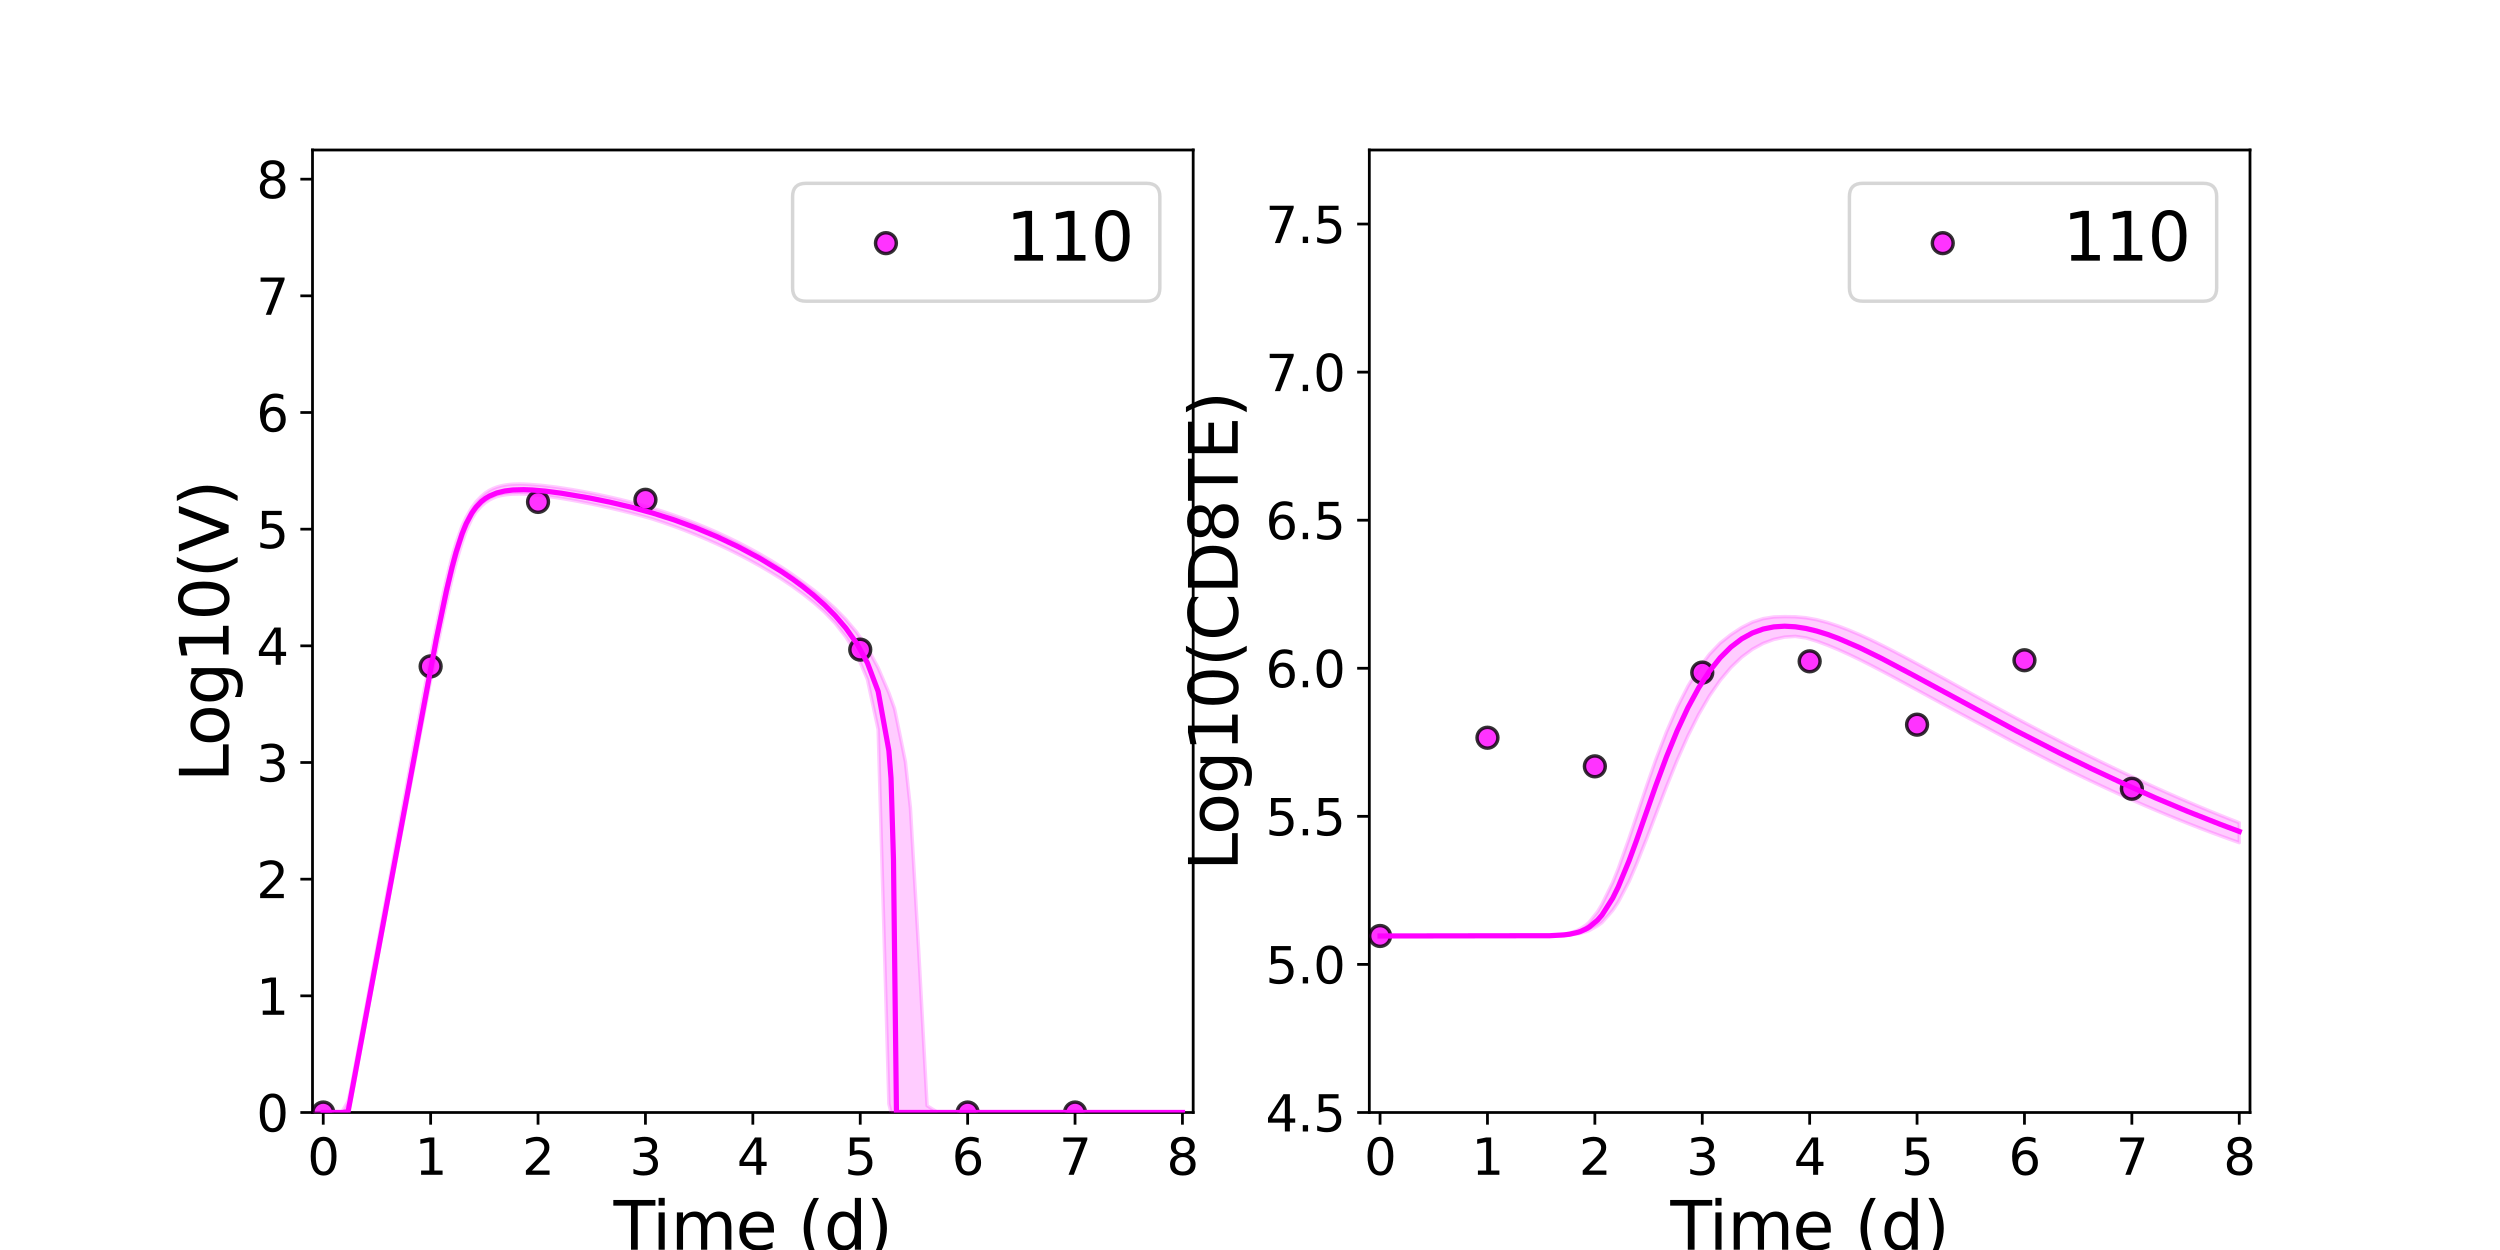<?xml version="1.0" encoding="utf-8" standalone="no"?>
<!DOCTYPE svg PUBLIC "-//W3C//DTD SVG 1.1//EN"
  "http://www.w3.org/Graphics/SVG/1.1/DTD/svg11.dtd">
<svg xmlns:xlink="http://www.w3.org/1999/xlink" width="720pt" height="360pt" viewBox="0 0 720 360" xmlns="http://www.w3.org/2000/svg" version="1.1">
 <defs>
  <style type="text/css">*{stroke-linejoin: round; stroke-linecap: butt}</style>
 </defs>
 <g id="figure_1">
  <g id="patch_1">
   <path d="M 0 360 
L 720 360 
L 720 0 
L 0 0 
z
" style="fill: #ffffff"/>
  </g>
  <g id="axes_1">
   <g id="patch_2">
    <path d="M 90 320.4 
L 343.636 320.4 
L 343.636 43.2 
L 90 43.2 
z
" style="fill: #ffffff"/>
   </g>
   <g id="matplotlib.axis_1">
    <g id="xtick_1">
     <g id="line2d_1">
      <defs>
       <path id="m2d7293201b" d="M 0 0 
L 0 3.5 
" style="stroke: #000000; stroke-width: 0.8"/>
      </defs>
      <g>
       <use xlink:href="#m2d7293201b" x="93.093" y="320.4" style="stroke: #000000; stroke-width: 0.8"/>
      </g>
     </g>
     <g id="text_1">
      <!-- 0 -->
      <g transform="translate(88.512 338.342) scale(0.144 -0.144)">
       <defs>
        <path id="DejaVuSans-30" d="M 2034 4250 
Q 1547 4250 1301 3770 
Q 1056 3291 1056 2328 
Q 1056 1369 1301 889 
Q 1547 409 2034 409 
Q 2525 409 2770 889 
Q 3016 1369 3016 2328 
Q 3016 3291 2770 3770 
Q 2525 4250 2034 4250 
z
M 2034 4750 
Q 2819 4750 3233 4129 
Q 3647 3509 3647 2328 
Q 3647 1150 3233 529 
Q 2819 -91 2034 -91 
Q 1250 -91 836 529 
Q 422 1150 422 2328 
Q 422 3509 836 4129 
Q 1250 4750 2034 4750 
z
" transform="scale(0.016)"/>
       </defs>
       <use xlink:href="#DejaVuSans-30"/>
      </g>
     </g>
    </g>
    <g id="xtick_2">
     <g id="line2d_2">
      <g>
       <use xlink:href="#m2d7293201b" x="124.024" y="320.4" style="stroke: #000000; stroke-width: 0.8"/>
      </g>
     </g>
     <g id="text_2">
      <!-- 1 -->
      <g transform="translate(119.443 338.342) scale(0.144 -0.144)">
       <defs>
        <path id="DejaVuSans-31" d="M 794 531 
L 1825 531 
L 1825 4091 
L 703 3866 
L 703 4441 
L 1819 4666 
L 2450 4666 
L 2450 531 
L 3481 531 
L 3481 0 
L 794 0 
L 794 531 
z
" transform="scale(0.016)"/>
       </defs>
       <use xlink:href="#DejaVuSans-31"/>
      </g>
     </g>
    </g>
    <g id="xtick_3">
     <g id="line2d_3">
      <g>
       <use xlink:href="#m2d7293201b" x="154.956" y="320.4" style="stroke: #000000; stroke-width: 0.8"/>
      </g>
     </g>
     <g id="text_3">
      <!-- 2 -->
      <g transform="translate(150.375 338.342) scale(0.144 -0.144)">
       <defs>
        <path id="DejaVuSans-32" d="M 1228 531 
L 3431 531 
L 3431 0 
L 469 0 
L 469 531 
Q 828 903 1448 1529 
Q 2069 2156 2228 2338 
Q 2531 2678 2651 2914 
Q 2772 3150 2772 3378 
Q 2772 3750 2511 3984 
Q 2250 4219 1831 4219 
Q 1534 4219 1204 4116 
Q 875 4013 500 3803 
L 500 4441 
Q 881 4594 1212 4672 
Q 1544 4750 1819 4750 
Q 2544 4750 2975 4387 
Q 3406 4025 3406 3419 
Q 3406 3131 3298 2873 
Q 3191 2616 2906 2266 
Q 2828 2175 2409 1742 
Q 1991 1309 1228 531 
z
" transform="scale(0.016)"/>
       </defs>
       <use xlink:href="#DejaVuSans-32"/>
      </g>
     </g>
    </g>
    <g id="xtick_4">
     <g id="line2d_4">
      <g>
       <use xlink:href="#m2d7293201b" x="185.887" y="320.4" style="stroke: #000000; stroke-width: 0.8"/>
      </g>
     </g>
     <g id="text_4">
      <!-- 3 -->
      <g transform="translate(181.306 338.342) scale(0.144 -0.144)">
       <defs>
        <path id="DejaVuSans-33" d="M 2597 2516 
Q 3050 2419 3304 2112 
Q 3559 1806 3559 1356 
Q 3559 666 3084 287 
Q 2609 -91 1734 -91 
Q 1441 -91 1130 -33 
Q 819 25 488 141 
L 488 750 
Q 750 597 1062 519 
Q 1375 441 1716 441 
Q 2309 441 2620 675 
Q 2931 909 2931 1356 
Q 2931 1769 2642 2001 
Q 2353 2234 1838 2234 
L 1294 2234 
L 1294 2753 
L 1863 2753 
Q 2328 2753 2575 2939 
Q 2822 3125 2822 3475 
Q 2822 3834 2567 4026 
Q 2313 4219 1838 4219 
Q 1578 4219 1281 4162 
Q 984 4106 628 3988 
L 628 4550 
Q 988 4650 1302 4700 
Q 1616 4750 1894 4750 
Q 2613 4750 3031 4423 
Q 3450 4097 3450 3541 
Q 3450 3153 3228 2886 
Q 3006 2619 2597 2516 
z
" transform="scale(0.016)"/>
       </defs>
       <use xlink:href="#DejaVuSans-33"/>
      </g>
     </g>
    </g>
    <g id="xtick_5">
     <g id="line2d_5">
      <g>
       <use xlink:href="#m2d7293201b" x="216.818" y="320.4" style="stroke: #000000; stroke-width: 0.8"/>
      </g>
     </g>
     <g id="text_5">
      <!-- 4 -->
      <g transform="translate(212.237 338.342) scale(0.144 -0.144)">
       <defs>
        <path id="DejaVuSans-34" d="M 2419 4116 
L 825 1625 
L 2419 1625 
L 2419 4116 
z
M 2253 4666 
L 3047 4666 
L 3047 1625 
L 3713 1625 
L 3713 1100 
L 3047 1100 
L 3047 0 
L 2419 0 
L 2419 1100 
L 313 1100 
L 313 1709 
L 2253 4666 
z
" transform="scale(0.016)"/>
       </defs>
       <use xlink:href="#DejaVuSans-34"/>
      </g>
     </g>
    </g>
    <g id="xtick_6">
     <g id="line2d_6">
      <g>
       <use xlink:href="#m2d7293201b" x="247.749" y="320.4" style="stroke: #000000; stroke-width: 0.8"/>
      </g>
     </g>
     <g id="text_6">
      <!-- 5 -->
      <g transform="translate(243.168 338.342) scale(0.144 -0.144)">
       <defs>
        <path id="DejaVuSans-35" d="M 691 4666 
L 3169 4666 
L 3169 4134 
L 1269 4134 
L 1269 2991 
Q 1406 3038 1543 3061 
Q 1681 3084 1819 3084 
Q 2600 3084 3056 2656 
Q 3513 2228 3513 1497 
Q 3513 744 3044 326 
Q 2575 -91 1722 -91 
Q 1428 -91 1123 -41 
Q 819 9 494 109 
L 494 744 
Q 775 591 1075 516 
Q 1375 441 1709 441 
Q 2250 441 2565 725 
Q 2881 1009 2881 1497 
Q 2881 1984 2565 2268 
Q 2250 2553 1709 2553 
Q 1456 2553 1204 2497 
Q 953 2441 691 2322 
L 691 4666 
z
" transform="scale(0.016)"/>
       </defs>
       <use xlink:href="#DejaVuSans-35"/>
      </g>
     </g>
    </g>
    <g id="xtick_7">
     <g id="line2d_7">
      <g>
       <use xlink:href="#m2d7293201b" x="278.681" y="320.4" style="stroke: #000000; stroke-width: 0.8"/>
      </g>
     </g>
     <g id="text_7">
      <!-- 6 -->
      <g transform="translate(274.1 338.342) scale(0.144 -0.144)">
       <defs>
        <path id="DejaVuSans-36" d="M 2113 2584 
Q 1688 2584 1439 2293 
Q 1191 2003 1191 1497 
Q 1191 994 1439 701 
Q 1688 409 2113 409 
Q 2538 409 2786 701 
Q 3034 994 3034 1497 
Q 3034 2003 2786 2293 
Q 2538 2584 2113 2584 
z
M 3366 4563 
L 3366 3988 
Q 3128 4100 2886 4159 
Q 2644 4219 2406 4219 
Q 1781 4219 1451 3797 
Q 1122 3375 1075 2522 
Q 1259 2794 1537 2939 
Q 1816 3084 2150 3084 
Q 2853 3084 3261 2657 
Q 3669 2231 3669 1497 
Q 3669 778 3244 343 
Q 2819 -91 2113 -91 
Q 1303 -91 875 529 
Q 447 1150 447 2328 
Q 447 3434 972 4092 
Q 1497 4750 2381 4750 
Q 2619 4750 2861 4703 
Q 3103 4656 3366 4563 
z
" transform="scale(0.016)"/>
       </defs>
       <use xlink:href="#DejaVuSans-36"/>
      </g>
     </g>
    </g>
    <g id="xtick_8">
     <g id="line2d_8">
      <g>
       <use xlink:href="#m2d7293201b" x="309.612" y="320.4" style="stroke: #000000; stroke-width: 0.8"/>
      </g>
     </g>
     <g id="text_8">
      <!-- 7 -->
      <g transform="translate(305.031 338.342) scale(0.144 -0.144)">
       <defs>
        <path id="DejaVuSans-37" d="M 525 4666 
L 3525 4666 
L 3525 4397 
L 1831 0 
L 1172 0 
L 2766 4134 
L 525 4134 
L 525 4666 
z
" transform="scale(0.016)"/>
       </defs>
       <use xlink:href="#DejaVuSans-37"/>
      </g>
     </g>
    </g>
    <g id="xtick_9">
     <g id="line2d_9">
      <g>
       <use xlink:href="#m2d7293201b" x="340.543" y="320.4" style="stroke: #000000; stroke-width: 0.8"/>
      </g>
     </g>
     <g id="text_9">
      <!-- 8 -->
      <g transform="translate(335.962 338.342) scale(0.144 -0.144)">
       <defs>
        <path id="DejaVuSans-38" d="M 2034 2216 
Q 1584 2216 1326 1975 
Q 1069 1734 1069 1313 
Q 1069 891 1326 650 
Q 1584 409 2034 409 
Q 2484 409 2743 651 
Q 3003 894 3003 1313 
Q 3003 1734 2745 1975 
Q 2488 2216 2034 2216 
z
M 1403 2484 
Q 997 2584 770 2862 
Q 544 3141 544 3541 
Q 544 4100 942 4425 
Q 1341 4750 2034 4750 
Q 2731 4750 3128 4425 
Q 3525 4100 3525 3541 
Q 3525 3141 3298 2862 
Q 3072 2584 2669 2484 
Q 3125 2378 3379 2068 
Q 3634 1759 3634 1313 
Q 3634 634 3220 271 
Q 2806 -91 2034 -91 
Q 1263 -91 848 271 
Q 434 634 434 1313 
Q 434 1759 690 2068 
Q 947 2378 1403 2484 
z
M 1172 3481 
Q 1172 3119 1398 2916 
Q 1625 2713 2034 2713 
Q 2441 2713 2670 2916 
Q 2900 3119 2900 3481 
Q 2900 3844 2670 4047 
Q 2441 4250 2034 4250 
Q 1625 4250 1398 4047 
Q 1172 3844 1172 3481 
z
" transform="scale(0.016)"/>
       </defs>
       <use xlink:href="#DejaVuSans-38"/>
      </g>
     </g>
    </g>
    <g id="text_10">
     <!-- Time (d) -->
     <g transform="translate(176.693 359.925) scale(0.192 -0.192)">
      <defs>
       <path id="DejaVuSans-54" d="M -19 4666 
L 3928 4666 
L 3928 4134 
L 2272 4134 
L 2272 0 
L 1638 0 
L 1638 4134 
L -19 4134 
L -19 4666 
z
" transform="scale(0.016)"/>
       <path id="DejaVuSans-69" d="M 603 3500 
L 1178 3500 
L 1178 0 
L 603 0 
L 603 3500 
z
M 603 4863 
L 1178 4863 
L 1178 4134 
L 603 4134 
L 603 4863 
z
" transform="scale(0.016)"/>
       <path id="DejaVuSans-6d" d="M 3328 2828 
Q 3544 3216 3844 3400 
Q 4144 3584 4550 3584 
Q 5097 3584 5394 3201 
Q 5691 2819 5691 2113 
L 5691 0 
L 5113 0 
L 5113 2094 
Q 5113 2597 4934 2840 
Q 4756 3084 4391 3084 
Q 3944 3084 3684 2787 
Q 3425 2491 3425 1978 
L 3425 0 
L 2847 0 
L 2847 2094 
Q 2847 2600 2669 2842 
Q 2491 3084 2119 3084 
Q 1678 3084 1418 2786 
Q 1159 2488 1159 1978 
L 1159 0 
L 581 0 
L 581 3500 
L 1159 3500 
L 1159 2956 
Q 1356 3278 1631 3431 
Q 1906 3584 2284 3584 
Q 2666 3584 2933 3390 
Q 3200 3197 3328 2828 
z
" transform="scale(0.016)"/>
       <path id="DejaVuSans-65" d="M 3597 1894 
L 3597 1613 
L 953 1613 
Q 991 1019 1311 708 
Q 1631 397 2203 397 
Q 2534 397 2845 478 
Q 3156 559 3463 722 
L 3463 178 
Q 3153 47 2828 -22 
Q 2503 -91 2169 -91 
Q 1331 -91 842 396 
Q 353 884 353 1716 
Q 353 2575 817 3079 
Q 1281 3584 2069 3584 
Q 2775 3584 3186 3129 
Q 3597 2675 3597 1894 
z
M 3022 2063 
Q 3016 2534 2758 2815 
Q 2500 3097 2075 3097 
Q 1594 3097 1305 2825 
Q 1016 2553 972 2059 
L 3022 2063 
z
" transform="scale(0.016)"/>
       <path id="DejaVuSans-20" transform="scale(0.016)"/>
       <path id="DejaVuSans-28" d="M 1984 4856 
Q 1566 4138 1362 3434 
Q 1159 2731 1159 2009 
Q 1159 1288 1364 580 
Q 1569 -128 1984 -844 
L 1484 -844 
Q 1016 -109 783 600 
Q 550 1309 550 2009 
Q 550 2706 781 3412 
Q 1013 4119 1484 4856 
L 1984 4856 
z
" transform="scale(0.016)"/>
       <path id="DejaVuSans-64" d="M 2906 2969 
L 2906 4863 
L 3481 4863 
L 3481 0 
L 2906 0 
L 2906 525 
Q 2725 213 2448 61 
Q 2172 -91 1784 -91 
Q 1150 -91 751 415 
Q 353 922 353 1747 
Q 353 2572 751 3078 
Q 1150 3584 1784 3584 
Q 2172 3584 2448 3432 
Q 2725 3281 2906 2969 
z
M 947 1747 
Q 947 1113 1208 752 
Q 1469 391 1925 391 
Q 2381 391 2643 752 
Q 2906 1113 2906 1747 
Q 2906 2381 2643 2742 
Q 2381 3103 1925 3103 
Q 1469 3103 1208 2742 
Q 947 2381 947 1747 
z
" transform="scale(0.016)"/>
       <path id="DejaVuSans-29" d="M 513 4856 
L 1013 4856 
Q 1481 4119 1714 3412 
Q 1947 2706 1947 2009 
Q 1947 1309 1714 600 
Q 1481 -109 1013 -844 
L 513 -844 
Q 928 -128 1133 580 
Q 1338 1288 1338 2009 
Q 1338 2731 1133 3434 
Q 928 4138 513 4856 
z
" transform="scale(0.016)"/>
      </defs>
      <use xlink:href="#DejaVuSans-54"/>
      <use xlink:href="#DejaVuSans-69" x="57.959"/>
      <use xlink:href="#DejaVuSans-6d" x="85.742"/>
      <use xlink:href="#DejaVuSans-65" x="183.154"/>
      <use xlink:href="#DejaVuSans-20" x="244.678"/>
      <use xlink:href="#DejaVuSans-28" x="276.465"/>
      <use xlink:href="#DejaVuSans-64" x="315.479"/>
      <use xlink:href="#DejaVuSans-29" x="378.955"/>
     </g>
    </g>
   </g>
   <g id="matplotlib.axis_2">
    <g id="ytick_1">
     <g id="line2d_10">
      <defs>
       <path id="m042f6b19ae" d="M 0 0 
L -3.5 0 
" style="stroke: #000000; stroke-width: 0.8"/>
      </defs>
      <g>
       <use xlink:href="#m042f6b19ae" x="90" y="320.4" style="stroke: #000000; stroke-width: 0.8"/>
      </g>
     </g>
     <g id="text_11">
      <!-- 0 -->
      <g transform="translate(73.838 325.871) scale(0.144 -0.144)">
       <use xlink:href="#DejaVuSans-30"/>
      </g>
     </g>
    </g>
    <g id="ytick_2">
     <g id="line2d_11">
      <g>
       <use xlink:href="#m042f6b19ae" x="90" y="286.8" style="stroke: #000000; stroke-width: 0.8"/>
      </g>
     </g>
     <g id="text_12">
      <!-- 1 -->
      <g transform="translate(73.838 292.271) scale(0.144 -0.144)">
       <use xlink:href="#DejaVuSans-31"/>
      </g>
     </g>
    </g>
    <g id="ytick_3">
     <g id="line2d_12">
      <g>
       <use xlink:href="#m042f6b19ae" x="90" y="253.2" style="stroke: #000000; stroke-width: 0.8"/>
      </g>
     </g>
     <g id="text_13">
      <!-- 2 -->
      <g transform="translate(73.838 258.671) scale(0.144 -0.144)">
       <use xlink:href="#DejaVuSans-32"/>
      </g>
     </g>
    </g>
    <g id="ytick_4">
     <g id="line2d_13">
      <g>
       <use xlink:href="#m042f6b19ae" x="90" y="219.6" style="stroke: #000000; stroke-width: 0.8"/>
      </g>
     </g>
     <g id="text_14">
      <!-- 3 -->
      <g transform="translate(73.838 225.071) scale(0.144 -0.144)">
       <use xlink:href="#DejaVuSans-33"/>
      </g>
     </g>
    </g>
    <g id="ytick_5">
     <g id="line2d_14">
      <g>
       <use xlink:href="#m042f6b19ae" x="90" y="186" style="stroke: #000000; stroke-width: 0.8"/>
      </g>
     </g>
     <g id="text_15">
      <!-- 4 -->
      <g transform="translate(73.838 191.471) scale(0.144 -0.144)">
       <use xlink:href="#DejaVuSans-34"/>
      </g>
     </g>
    </g>
    <g id="ytick_6">
     <g id="line2d_15">
      <g>
       <use xlink:href="#m042f6b19ae" x="90" y="152.4" style="stroke: #000000; stroke-width: 0.8"/>
      </g>
     </g>
     <g id="text_16">
      <!-- 5 -->
      <g transform="translate(73.838 157.871) scale(0.144 -0.144)">
       <use xlink:href="#DejaVuSans-35"/>
      </g>
     </g>
    </g>
    <g id="ytick_7">
     <g id="line2d_16">
      <g>
       <use xlink:href="#m042f6b19ae" x="90" y="118.8" style="stroke: #000000; stroke-width: 0.8"/>
      </g>
     </g>
     <g id="text_17">
      <!-- 6 -->
      <g transform="translate(73.838 124.271) scale(0.144 -0.144)">
       <use xlink:href="#DejaVuSans-36"/>
      </g>
     </g>
    </g>
    <g id="ytick_8">
     <g id="line2d_17">
      <g>
       <use xlink:href="#m042f6b19ae" x="90" y="85.2" style="stroke: #000000; stroke-width: 0.8"/>
      </g>
     </g>
     <g id="text_18">
      <!-- 7 -->
      <g transform="translate(73.838 90.671) scale(0.144 -0.144)">
       <use xlink:href="#DejaVuSans-37"/>
      </g>
     </g>
    </g>
    <g id="ytick_9">
     <g id="line2d_18">
      <g>
       <use xlink:href="#m042f6b19ae" x="90" y="51.6" style="stroke: #000000; stroke-width: 0.8"/>
      </g>
     </g>
     <g id="text_19">
      <!-- 8 -->
      <g transform="translate(73.838 57.071) scale(0.144 -0.144)">
       <use xlink:href="#DejaVuSans-38"/>
      </g>
     </g>
    </g>
    <g id="text_20">
     <!-- Log10(V) -->
     <g transform="translate(65.845 225.224) rotate(-90) scale(0.192 -0.192)">
      <defs>
       <path id="DejaVuSans-4c" d="M 628 4666 
L 1259 4666 
L 1259 531 
L 3531 531 
L 3531 0 
L 628 0 
L 628 4666 
z
" transform="scale(0.016)"/>
       <path id="DejaVuSans-6f" d="M 1959 3097 
Q 1497 3097 1228 2736 
Q 959 2375 959 1747 
Q 959 1119 1226 758 
Q 1494 397 1959 397 
Q 2419 397 2687 759 
Q 2956 1122 2956 1747 
Q 2956 2369 2687 2733 
Q 2419 3097 1959 3097 
z
M 1959 3584 
Q 2709 3584 3137 3096 
Q 3566 2609 3566 1747 
Q 3566 888 3137 398 
Q 2709 -91 1959 -91 
Q 1206 -91 779 398 
Q 353 888 353 1747 
Q 353 2609 779 3096 
Q 1206 3584 1959 3584 
z
" transform="scale(0.016)"/>
       <path id="DejaVuSans-67" d="M 2906 1791 
Q 2906 2416 2648 2759 
Q 2391 3103 1925 3103 
Q 1463 3103 1205 2759 
Q 947 2416 947 1791 
Q 947 1169 1205 825 
Q 1463 481 1925 481 
Q 2391 481 2648 825 
Q 2906 1169 2906 1791 
z
M 3481 434 
Q 3481 -459 3084 -895 
Q 2688 -1331 1869 -1331 
Q 1566 -1331 1297 -1286 
Q 1028 -1241 775 -1147 
L 775 -588 
Q 1028 -725 1275 -790 
Q 1522 -856 1778 -856 
Q 2344 -856 2625 -561 
Q 2906 -266 2906 331 
L 2906 616 
Q 2728 306 2450 153 
Q 2172 0 1784 0 
Q 1141 0 747 490 
Q 353 981 353 1791 
Q 353 2603 747 3093 
Q 1141 3584 1784 3584 
Q 2172 3584 2450 3431 
Q 2728 3278 2906 2969 
L 2906 3500 
L 3481 3500 
L 3481 434 
z
" transform="scale(0.016)"/>
       <path id="DejaVuSans-56" d="M 1831 0 
L 50 4666 
L 709 4666 
L 2188 738 
L 3669 4666 
L 4325 4666 
L 2547 0 
L 1831 0 
z
" transform="scale(0.016)"/>
      </defs>
      <use xlink:href="#DejaVuSans-4c"/>
      <use xlink:href="#DejaVuSans-6f" x="53.963"/>
      <use xlink:href="#DejaVuSans-67" x="115.145"/>
      <use xlink:href="#DejaVuSans-31" x="178.621"/>
      <use xlink:href="#DejaVuSans-30" x="242.244"/>
      <use xlink:href="#DejaVuSans-28" x="305.867"/>
      <use xlink:href="#DejaVuSans-56" x="344.881"/>
      <use xlink:href="#DejaVuSans-29" x="413.289"/>
     </g>
    </g>
   </g>
   <g id="patch_3">
    <path d="M 90 320.4 
L 90 43.2 
" style="fill: none; stroke: #000000; stroke-width: 0.8; stroke-linejoin: miter; stroke-linecap: square"/>
   </g>
   <g id="patch_4">
    <path d="M 343.636 320.4 
L 343.636 43.2 
" style="fill: none; stroke: #000000; stroke-width: 0.8; stroke-linejoin: miter; stroke-linecap: square"/>
   </g>
   <g id="patch_5">
    <path d="M 90 320.4 
L 343.636 320.4 
" style="fill: none; stroke: #000000; stroke-width: 0.8; stroke-linejoin: miter; stroke-linecap: square"/>
   </g>
   <g id="patch_6">
    <path d="M 90 43.2 
L 343.636 43.2 
" style="fill: none; stroke: #000000; stroke-width: 0.8; stroke-linejoin: miter; stroke-linecap: square"/>
   </g>
   <g id="PolyCollection_1">
    <defs>
     <path id="m22159ea9a5" d="M 93.093 -39.6 
L 93.093 -39.6 
L 93.099 -39.6 
L 93.153 -39.6 
L 93.665 -39.6 
L 94.058 -39.6 
L 95.213 -39.6 
L 95.917 -39.6 
L 97.775 -39.6 
L 98.582 -39.6 
L 100.244 -39.6 
L 101.18 -43.489 
L 102.9 -52.686 
L 103.918 -58.107 
L 105.571 -66.974 
L 106.65 -72.723 
L 108.276 -81.442 
L 109.389 -87.374 
L 110.978 -95.887 
L 112.113 -101.868 
L 113.837 -110.963 
L 114.939 -116.753 
L 116.423 -124.546 
L 117.561 -130.505 
L 119.163 -138.912 
L 120.288 -144.786 
L 121.791 -152.603 
L 122.938 -158.527 
L 124.556 -166.8 
L 125.702 -172.567 
L 127.454 -181.08 
L 128.599 -186.433 
L 130.173 -193.218 
L 131.364 -197.935 
L 133.064 -203.624 
L 134.269 -207.067 
L 135.886 -210.593 
L 137.1 -212.53 
L 138.573 -214.202 
L 139.728 -215.198 
L 140.929 -215.989 
L 142.002 -216.54 
L 143.075 -216.97 
L 143.914 -217.197 
L 144.703 -217.358 
L 145.374 -217.465 
L 146.056 -217.554 
L 146.612 -217.61 
L 147.206 -217.657 
L 147.692 -217.685 
L 149.452 -217.724 
L 150.195 -217.716 
L 150.814 -217.698 
L 152.354 -217.618 
L 153.324 -217.546 
L 155.729 -217.307 
L 157.001 -217.144 
L 160.095 -216.714 
L 161.69 -216.455 
L 164.783 -215.923 
L 166.831 -215.542 
L 169.925 -214.932 
L 172.484 -214.4 
L 175.577 -213.715 
L 178.671 -212.99 
L 181.764 -212.218 
L 184.857 -211.395 
L 187.95 -210.514 
L 191.043 -209.489 
L 194.136 -208.397 
L 197.229 -207.235 
L 200.322 -206.001 
L 203.416 -204.695 
L 206.509 -203.313 
L 209.602 -201.855 
L 212.695 -200.315 
L 215.788 -198.691 
L 218.881 -196.976 
L 221.974 -195.162 
L 225.068 -193.236 
L 228.161 -191.16 
L 231.254 -188.909 
L 234.347 -186.453 
L 237.44 -183.712 
L 240.533 -180.491 
L 243.626 -176.53 
L 246.719 -171.539 
L 249.813 -164.33 
L 252.906 -149.921 
L 255.999 -42.074 
L 256.617 -39.6 
L 257.236 -39.6 
L 257.319 -39.6 
L 257.319 -39.6 
L 257.327 -39.6 
L 257.338 -39.6 
L 257.35 -39.6 
L 257.357 -39.6 
L 257.358 -39.6 
L 257.36 -39.6 
L 257.366 -39.6 
L 257.373 -39.6 
L 257.376 -39.6 
L 257.413 -39.6 
L 257.494 -39.6 
L 257.587 -39.6 
L 257.75 -39.6 
L 257.913 -39.6 
L 258.179 -39.6 
L 258.476 -39.6 
L 258.611 -39.6 
L 258.855 -39.6 
L 259.438 -39.6 
L 260.759 -39.6 
L 262.201 -39.6 
L 264.599 -39.6 
L 266.997 -39.6 
L 270.09 -39.6 
L 273.183 -39.6 
L 276.276 -39.6 
L 279.369 -39.6 
L 282.463 -39.6 
L 285.556 -39.6 
L 288.649 -39.6 
L 291.742 -39.6 
L 294.835 -39.6 
L 297.928 -39.6 
L 301.021 -39.6 
L 304.114 -39.6 
L 307.208 -39.6 
L 310.301 -39.6 
L 313.394 -39.6 
L 316.487 -39.6 
L 319.58 -39.6 
L 322.673 -39.6 
L 325.766 -39.6 
L 328.859 -39.6 
L 331.953 -39.6 
L 335.046 -39.6 
L 338.139 -39.6 
L 340.543 -39.6 
L 340.543 -39.6 
L 340.543 -39.6 
L 338.139 -39.6 
L 335.046 -39.6 
L 331.953 -39.6 
L 328.859 -39.6 
L 325.766 -39.6 
L 322.673 -39.6 
L 319.58 -39.6 
L 316.487 -39.6 
L 313.394 -39.6 
L 310.301 -39.6 
L 307.208 -39.6 
L 304.114 -39.6 
L 301.021 -39.6 
L 297.928 -39.6 
L 294.835 -39.6 
L 291.742 -39.6 
L 288.649 -39.6 
L 285.556 -39.6 
L 282.463 -39.6 
L 279.369 -39.6 
L 276.276 -39.6 
L 273.183 -39.6 
L 270.09 -39.6 
L 266.997 -41.565 
L 264.599 -85.962 
L 262.201 -127.238 
L 260.759 -140.599 
L 259.438 -147.144 
L 258.855 -149.984 
L 258.611 -151.174 
L 258.476 -151.828 
L 258.179 -153.277 
L 257.913 -154.569 
L 257.75 -155.362 
L 257.587 -156.045 
L 257.494 -156.304 
L 257.413 -156.528 
L 257.376 -156.631 
L 257.373 -156.641 
L 257.366 -156.66 
L 257.36 -156.675 
L 257.358 -156.683 
L 257.357 -156.684 
L 257.35 -156.704 
L 257.338 -156.738 
L 257.327 -156.767 
L 257.319 -156.789 
L 257.319 -156.791 
L 257.236 -157.021 
L 256.617 -158.738 
L 255.999 -160.456 
L 252.906 -167.687 
L 249.813 -173.46 
L 246.719 -177.92 
L 243.626 -181.596 
L 240.533 -184.756 
L 237.44 -187.549 
L 234.347 -190.065 
L 231.254 -192.364 
L 228.161 -194.595 
L 225.068 -196.672 
L 221.974 -198.608 
L 218.881 -200.423 
L 215.788 -202.131 
L 212.695 -203.74 
L 209.602 -205.259 
L 206.509 -206.692 
L 203.416 -208.042 
L 200.322 -209.312 
L 197.229 -210.505 
L 194.136 -211.622 
L 191.043 -212.665 
L 187.95 -213.636 
L 184.857 -214.538 
L 181.764 -215.375 
L 178.671 -216.152 
L 175.577 -216.872 
L 172.484 -217.546 
L 169.925 -218.059 
L 166.831 -218.639 
L 164.783 -218.998 
L 161.69 -219.487 
L 160.095 -219.725 
L 157.001 -220.101 
L 155.729 -220.241 
L 153.324 -220.43 
L 152.354 -220.504 
L 150.814 -220.583 
L 150.195 -220.599 
L 149.452 -220.605 
L 147.692 -220.55 
L 147.206 -220.515 
L 146.612 -220.458 
L 146.056 -220.388 
L 145.374 -220.284 
L 144.703 -220.156 
L 143.914 -219.972 
L 143.075 -219.725 
L 142.002 -219.314 
L 140.929 -218.782 
L 139.728 -218.015 
L 138.573 -217.023 
L 137.1 -215.49 
L 135.886 -213.838 
L 134.269 -211.038 
L 133.064 -208.485 
L 131.364 -203.701 
L 130.173 -199.668 
L 128.599 -193.328 
L 127.454 -188.245 
L 125.702 -179.725 
L 124.556 -173.907 
L 122.938 -165.383 
L 121.791 -159.257 
L 120.288 -151.116 
L 119.163 -145 
L 117.561 -136.212 
L 116.423 -129.981 
L 114.939 -121.824 
L 113.837 -115.776 
L 112.113 -106.253 
L 110.978 -100.102 
L 109.389 -91.494 
L 108.276 -85.496 
L 106.65 -76.708 
L 105.571 -70.883 
L 103.918 -61.888 
L 102.9 -56.411 
L 101.18 -47.137 
L 100.244 -42.869 
L 98.582 -39.986 
L 97.775 -39.6 
L 95.917 -39.6 
L 95.213 -39.6 
L 94.058 -39.6 
L 93.665 -39.6 
L 93.153 -39.6 
L 93.099 -39.6 
L 93.093 -39.6 
z
" style="stroke: #ff00ff; stroke-opacity: 0.2"/>
    </defs>
    <g clip-path="url(#pbc7843cb2b)">
     <use xlink:href="#m22159ea9a5" x="0" y="360" style="fill: #ff00ff; fill-opacity: 0.2; stroke: #ff00ff; stroke-opacity: 0.2"/>
    </g>
   </g>
   <g id="legend_1">
    <g id="patch_7">
     <path d="M 232.108 86.742 
L 330.196 86.742 
Q 334.036 86.742 334.036 82.902 
L 334.036 56.64 
Q 334.036 52.8 330.196 52.8 
L 232.108 52.8 
Q 228.268 52.8 228.268 56.64 
L 228.268 82.902 
Q 228.268 86.742 232.108 86.742 
z
" style="fill: #ffffff; opacity: 0.8; stroke: #cccccc; stroke-linejoin: miter"/>
    </g>
    <g id="PathCollection_1">
     <defs>
      <path id="m67903192c8" d="M 0 3 
C 0.796 3 1.559 2.684 2.121 2.121 
C 2.684 1.559 3 0.796 3 0 
C 3 -0.796 2.684 -1.559 2.121 -2.121 
C 1.559 -2.684 0.796 -3 0 -3 
C -0.796 -3 -1.559 -2.684 -2.121 -2.121 
C -2.684 -1.559 -3 -0.796 -3 0 
C -3 0.796 -2.684 1.559 -2.121 2.121 
C -1.559 2.684 -0.796 3 0 3 
z
" style="stroke: #000000; stroke-opacity: 0.8"/>
     </defs>
     <g>
      <use xlink:href="#m67903192c8" x="255.148" y="70.029" style="fill: #ff00ff; fill-opacity: 0.8; stroke: #000000; stroke-opacity: 0.8"/>
     </g>
    </g>
    <g id="text_21">
     <!-- 110 -->
     <g transform="translate(289.708 75.069) scale(0.192 -0.192)">
      <use xlink:href="#DejaVuSans-31"/>
      <use xlink:href="#DejaVuSans-31" x="63.623"/>
      <use xlink:href="#DejaVuSans-30" x="127.246"/>
     </g>
    </g>
   </g>
   <g id="PathCollection_2">
    <g clip-path="url(#pbc7843cb2b)">
     <use xlink:href="#m67903192c8" x="93.093" y="320.4" style="fill: #ff00ff; fill-opacity: 0.8; stroke: #000000; stroke-opacity: 0.8"/>
     <use xlink:href="#m67903192c8" x="124.024" y="191.916" style="fill: #ff00ff; fill-opacity: 0.8; stroke: #000000; stroke-opacity: 0.8"/>
     <use xlink:href="#m67903192c8" x="154.956" y="144.554" style="fill: #ff00ff; fill-opacity: 0.8; stroke: #000000; stroke-opacity: 0.8"/>
     <use xlink:href="#m67903192c8" x="185.887" y="143.938" style="fill: #ff00ff; fill-opacity: 0.8; stroke: #000000; stroke-opacity: 0.8"/>
     <use xlink:href="#m67903192c8" x="247.749" y="187.094" style="fill: #ff00ff; fill-opacity: 0.8; stroke: #000000; stroke-opacity: 0.8"/>
     <use xlink:href="#m67903192c8" x="278.681" y="320.4" style="fill: #ff00ff; fill-opacity: 0.8; stroke: #000000; stroke-opacity: 0.8"/>
     <use xlink:href="#m67903192c8" x="309.612" y="320.4" style="fill: #ff00ff; fill-opacity: 0.8; stroke: #000000; stroke-opacity: 0.8"/>
    </g>
   </g>
   <g id="line2d_19">
    <path d="M 93.093 320.4 
L 98.582 320.4 
L 100.244 320.164 
L 125.702 183.889 
L 128.599 170.06 
L 130.173 163.441 
L 131.364 159.024 
L 133.064 153.773 
L 134.269 150.808 
L 135.886 147.759 
L 137.1 146.053 
L 138.573 144.503 
L 139.728 143.594 
L 140.929 142.866 
L 143.075 141.966 
L 145.374 141.403 
L 147.692 141.116 
L 150.814 141.026 
L 153.324 141.122 
L 157.001 141.441 
L 161.69 142.049 
L 169.925 143.45 
L 175.577 144.604 
L 181.764 146.06 
L 187.95 147.754 
L 194.136 149.723 
L 200.322 151.991 
L 206.509 154.58 
L 212.695 157.512 
L 218.881 160.825 
L 225.068 164.595 
L 228.161 166.69 
L 231.254 168.961 
L 234.347 171.445 
L 237.44 174.2 
L 240.533 177.313 
L 243.626 180.925 
L 246.719 185.286 
L 249.813 190.908 
L 252.906 199.117 
L 255.999 216.186 
L 256.617 224.123 
L 257.319 247.464 
L 258.179 320.4 
L 340.543 320.4 
L 340.543 320.4 
" clip-path="url(#pbc7843cb2b)" style="fill: none; stroke: #ff00ff; stroke-width: 1.5; stroke-linecap: square"/>
   </g>
  </g>
  <g id="axes_2">
   <g id="patch_8">
    <path d="M 394.364 320.4 
L 648 320.4 
L 648 43.2 
L 394.364 43.2 
z
" style="fill: #ffffff"/>
   </g>
   <g id="matplotlib.axis_3">
    <g id="xtick_10">
     <g id="line2d_20">
      <g>
       <use xlink:href="#m2d7293201b" x="397.457" y="320.4" style="stroke: #000000; stroke-width: 0.8"/>
      </g>
     </g>
     <g id="text_22">
      <!-- 0 -->
      <g transform="translate(392.876 338.342) scale(0.144 -0.144)">
       <use xlink:href="#DejaVuSans-30"/>
      </g>
     </g>
    </g>
    <g id="xtick_11">
     <g id="line2d_21">
      <g>
       <use xlink:href="#m2d7293201b" x="428.388" y="320.4" style="stroke: #000000; stroke-width: 0.8"/>
      </g>
     </g>
     <g id="text_23">
      <!-- 1 -->
      <g transform="translate(423.807 338.342) scale(0.144 -0.144)">
       <use xlink:href="#DejaVuSans-31"/>
      </g>
     </g>
    </g>
    <g id="xtick_12">
     <g id="line2d_22">
      <g>
       <use xlink:href="#m2d7293201b" x="459.319" y="320.4" style="stroke: #000000; stroke-width: 0.8"/>
      </g>
     </g>
     <g id="text_24">
      <!-- 2 -->
      <g transform="translate(454.738 338.342) scale(0.144 -0.144)">
       <use xlink:href="#DejaVuSans-32"/>
      </g>
     </g>
    </g>
    <g id="xtick_13">
     <g id="line2d_23">
      <g>
       <use xlink:href="#m2d7293201b" x="490.251" y="320.4" style="stroke: #000000; stroke-width: 0.8"/>
      </g>
     </g>
     <g id="text_25">
      <!-- 3 -->
      <g transform="translate(485.67 338.342) scale(0.144 -0.144)">
       <use xlink:href="#DejaVuSans-33"/>
      </g>
     </g>
    </g>
    <g id="xtick_14">
     <g id="line2d_24">
      <g>
       <use xlink:href="#m2d7293201b" x="521.182" y="320.4" style="stroke: #000000; stroke-width: 0.8"/>
      </g>
     </g>
     <g id="text_26">
      <!-- 4 -->
      <g transform="translate(516.601 338.342) scale(0.144 -0.144)">
       <use xlink:href="#DejaVuSans-34"/>
      </g>
     </g>
    </g>
    <g id="xtick_15">
     <g id="line2d_25">
      <g>
       <use xlink:href="#m2d7293201b" x="552.113" y="320.4" style="stroke: #000000; stroke-width: 0.8"/>
      </g>
     </g>
     <g id="text_27">
      <!-- 5 -->
      <g transform="translate(547.532 338.342) scale(0.144 -0.144)">
       <use xlink:href="#DejaVuSans-35"/>
      </g>
     </g>
    </g>
    <g id="xtick_16">
     <g id="line2d_26">
      <g>
       <use xlink:href="#m2d7293201b" x="583.044" y="320.4" style="stroke: #000000; stroke-width: 0.8"/>
      </g>
     </g>
     <g id="text_28">
      <!-- 6 -->
      <g transform="translate(578.463 338.342) scale(0.144 -0.144)">
       <use xlink:href="#DejaVuSans-36"/>
      </g>
     </g>
    </g>
    <g id="xtick_17">
     <g id="line2d_27">
      <g>
       <use xlink:href="#m2d7293201b" x="613.976" y="320.4" style="stroke: #000000; stroke-width: 0.8"/>
      </g>
     </g>
     <g id="text_29">
      <!-- 7 -->
      <g transform="translate(609.395 338.342) scale(0.144 -0.144)">
       <use xlink:href="#DejaVuSans-37"/>
      </g>
     </g>
    </g>
    <g id="xtick_18">
     <g id="line2d_28">
      <g>
       <use xlink:href="#m2d7293201b" x="644.907" y="320.4" style="stroke: #000000; stroke-width: 0.8"/>
      </g>
     </g>
     <g id="text_30">
      <!-- 8 -->
      <g transform="translate(640.326 338.342) scale(0.144 -0.144)">
       <use xlink:href="#DejaVuSans-38"/>
      </g>
     </g>
    </g>
    <g id="text_31">
     <!-- Time (d) -->
     <g transform="translate(481.057 359.925) scale(0.192 -0.192)">
      <use xlink:href="#DejaVuSans-54"/>
      <use xlink:href="#DejaVuSans-69" x="57.959"/>
      <use xlink:href="#DejaVuSans-6d" x="85.742"/>
      <use xlink:href="#DejaVuSans-65" x="183.154"/>
      <use xlink:href="#DejaVuSans-20" x="244.678"/>
      <use xlink:href="#DejaVuSans-28" x="276.465"/>
      <use xlink:href="#DejaVuSans-64" x="315.479"/>
      <use xlink:href="#DejaVuSans-29" x="378.955"/>
     </g>
    </g>
   </g>
   <g id="matplotlib.axis_4">
    <g id="ytick_10">
     <g id="line2d_29">
      <g>
       <use xlink:href="#m042f6b19ae" x="394.364" y="320.4" style="stroke: #000000; stroke-width: 0.8"/>
      </g>
     </g>
     <g id="text_32">
      <!-- 4.5 -->
      <g transform="translate(364.463 325.871) scale(0.144 -0.144)">
       <defs>
        <path id="DejaVuSans-2e" d="M 684 794 
L 1344 794 
L 1344 0 
L 684 0 
L 684 794 
z
" transform="scale(0.016)"/>
       </defs>
       <use xlink:href="#DejaVuSans-34"/>
       <use xlink:href="#DejaVuSans-2e" x="63.623"/>
       <use xlink:href="#DejaVuSans-35" x="95.41"/>
      </g>
     </g>
    </g>
    <g id="ytick_11">
     <g id="line2d_30">
      <g>
       <use xlink:href="#m042f6b19ae" x="394.364" y="277.754" style="stroke: #000000; stroke-width: 0.8"/>
      </g>
     </g>
     <g id="text_33">
      <!-- 5.0 -->
      <g transform="translate(364.463 283.225) scale(0.144 -0.144)">
       <use xlink:href="#DejaVuSans-35"/>
       <use xlink:href="#DejaVuSans-2e" x="63.623"/>
       <use xlink:href="#DejaVuSans-30" x="95.41"/>
      </g>
     </g>
    </g>
    <g id="ytick_12">
     <g id="line2d_31">
      <g>
       <use xlink:href="#m042f6b19ae" x="394.364" y="235.108" style="stroke: #000000; stroke-width: 0.8"/>
      </g>
     </g>
     <g id="text_34">
      <!-- 5.5 -->
      <g transform="translate(364.463 240.579) scale(0.144 -0.144)">
       <use xlink:href="#DejaVuSans-35"/>
       <use xlink:href="#DejaVuSans-2e" x="63.623"/>
       <use xlink:href="#DejaVuSans-35" x="95.41"/>
      </g>
     </g>
    </g>
    <g id="ytick_13">
     <g id="line2d_32">
      <g>
       <use xlink:href="#m042f6b19ae" x="394.364" y="192.462" style="stroke: #000000; stroke-width: 0.8"/>
      </g>
     </g>
     <g id="text_35">
      <!-- 6.0 -->
      <g transform="translate(364.463 197.932) scale(0.144 -0.144)">
       <use xlink:href="#DejaVuSans-36"/>
       <use xlink:href="#DejaVuSans-2e" x="63.623"/>
       <use xlink:href="#DejaVuSans-30" x="95.41"/>
      </g>
     </g>
    </g>
    <g id="ytick_14">
     <g id="line2d_33">
      <g>
       <use xlink:href="#m042f6b19ae" x="394.364" y="149.815" style="stroke: #000000; stroke-width: 0.8"/>
      </g>
     </g>
     <g id="text_36">
      <!-- 6.5 -->
      <g transform="translate(364.463 155.286) scale(0.144 -0.144)">
       <use xlink:href="#DejaVuSans-36"/>
       <use xlink:href="#DejaVuSans-2e" x="63.623"/>
       <use xlink:href="#DejaVuSans-35" x="95.41"/>
      </g>
     </g>
    </g>
    <g id="ytick_15">
     <g id="line2d_34">
      <g>
       <use xlink:href="#m042f6b19ae" x="394.364" y="107.169" style="stroke: #000000; stroke-width: 0.8"/>
      </g>
     </g>
     <g id="text_37">
      <!-- 7.0 -->
      <g transform="translate(364.463 112.64) scale(0.144 -0.144)">
       <use xlink:href="#DejaVuSans-37"/>
       <use xlink:href="#DejaVuSans-2e" x="63.623"/>
       <use xlink:href="#DejaVuSans-30" x="95.41"/>
      </g>
     </g>
    </g>
    <g id="ytick_16">
     <g id="line2d_35">
      <g>
       <use xlink:href="#m042f6b19ae" x="394.364" y="64.523" style="stroke: #000000; stroke-width: 0.8"/>
      </g>
     </g>
     <g id="text_38">
      <!-- 7.5 -->
      <g transform="translate(364.463 69.994) scale(0.144 -0.144)">
       <use xlink:href="#DejaVuSans-37"/>
       <use xlink:href="#DejaVuSans-2e" x="63.623"/>
       <use xlink:href="#DejaVuSans-35" x="95.41"/>
      </g>
     </g>
    </g>
    <g id="text_39">
     <!-- Log10(CD8TE) -->
     <g transform="translate(356.47 250.79) rotate(-90) scale(0.192 -0.192)">
      <defs>
       <path id="DejaVuSans-43" d="M 4122 4306 
L 4122 3641 
Q 3803 3938 3442 4084 
Q 3081 4231 2675 4231 
Q 1875 4231 1450 3742 
Q 1025 3253 1025 2328 
Q 1025 1406 1450 917 
Q 1875 428 2675 428 
Q 3081 428 3442 575 
Q 3803 722 4122 1019 
L 4122 359 
Q 3791 134 3420 21 
Q 3050 -91 2638 -91 
Q 1578 -91 968 557 
Q 359 1206 359 2328 
Q 359 3453 968 4101 
Q 1578 4750 2638 4750 
Q 3056 4750 3426 4639 
Q 3797 4528 4122 4306 
z
" transform="scale(0.016)"/>
       <path id="DejaVuSans-44" d="M 1259 4147 
L 1259 519 
L 2022 519 
Q 2988 519 3436 956 
Q 3884 1394 3884 2338 
Q 3884 3275 3436 3711 
Q 2988 4147 2022 4147 
L 1259 4147 
z
M 628 4666 
L 1925 4666 
Q 3281 4666 3915 4102 
Q 4550 3538 4550 2338 
Q 4550 1131 3912 565 
Q 3275 0 1925 0 
L 628 0 
L 628 4666 
z
" transform="scale(0.016)"/>
       <path id="DejaVuSans-45" d="M 628 4666 
L 3578 4666 
L 3578 4134 
L 1259 4134 
L 1259 2753 
L 3481 2753 
L 3481 2222 
L 1259 2222 
L 1259 531 
L 3634 531 
L 3634 0 
L 628 0 
L 628 4666 
z
" transform="scale(0.016)"/>
      </defs>
      <use xlink:href="#DejaVuSans-4c"/>
      <use xlink:href="#DejaVuSans-6f" x="53.963"/>
      <use xlink:href="#DejaVuSans-67" x="115.145"/>
      <use xlink:href="#DejaVuSans-31" x="178.621"/>
      <use xlink:href="#DejaVuSans-30" x="242.244"/>
      <use xlink:href="#DejaVuSans-28" x="305.867"/>
      <use xlink:href="#DejaVuSans-43" x="344.881"/>
      <use xlink:href="#DejaVuSans-44" x="414.705"/>
      <use xlink:href="#DejaVuSans-38" x="491.707"/>
      <use xlink:href="#DejaVuSans-54" x="555.33"/>
      <use xlink:href="#DejaVuSans-45" x="616.414"/>
      <use xlink:href="#DejaVuSans-29" x="679.598"/>
     </g>
    </g>
   </g>
   <g id="patch_9">
    <path d="M 394.364 320.4 
L 394.364 43.2 
" style="fill: none; stroke: #000000; stroke-width: 0.8; stroke-linejoin: miter; stroke-linecap: square"/>
   </g>
   <g id="patch_10">
    <path d="M 648 320.4 
L 648 43.2 
" style="fill: none; stroke: #000000; stroke-width: 0.8; stroke-linejoin: miter; stroke-linecap: square"/>
   </g>
   <g id="patch_11">
    <path d="M 394.364 320.4 
L 648 320.4 
" style="fill: none; stroke: #000000; stroke-width: 0.8; stroke-linejoin: miter; stroke-linecap: square"/>
   </g>
   <g id="patch_12">
    <path d="M 394.364 43.2 
L 648 43.2 
" style="fill: none; stroke: #000000; stroke-width: 0.8; stroke-linejoin: miter; stroke-linecap: square"/>
   </g>
   <g id="PolyCollection_2">
    <defs>
     <path id="mff23c48896" d="M 397.457 -90.438 
L 397.457 -90.438 
L 397.462 -90.438 
L 397.517 -90.438 
L 398.029 -90.438 
L 398.421 -90.438 
L 399.577 -90.438 
L 400.281 -90.438 
L 402.139 -90.438 
L 402.946 -90.438 
L 404.608 -90.438 
L 405.543 -90.438 
L 407.263 -90.438 
L 408.281 -90.438 
L 409.934 -90.438 
L 411.013 -90.438 
L 412.639 -90.438 
L 413.753 -90.438 
L 415.341 -90.438 
L 416.477 -90.438 
L 418.201 -90.438 
L 419.303 -90.438 
L 420.787 -90.438 
L 421.924 -90.438 
L 423.527 -90.438 
L 424.652 -90.438 
L 426.155 -90.438 
L 427.301 -90.438 
L 428.92 -90.438 
L 430.066 -90.438 
L 431.818 -90.438 
L 432.962 -90.438 
L 434.536 -90.439 
L 435.728 -90.439 
L 437.428 -90.44 
L 438.633 -90.441 
L 440.25 -90.443 
L 441.463 -90.446 
L 442.936 -90.452 
L 444.091 -90.458 
L 445.292 -90.469 
L 446.366 -90.484 
L 447.439 -90.504 
L 448.278 -90.526 
L 449.067 -90.554 
L 449.738 -90.582 
L 450.42 -90.619 
L 450.976 -90.655 
L 451.57 -90.701 
L 452.055 -90.743 
L 453.815 -90.969 
L 454.559 -91.096 
L 455.177 -91.236 
L 456.717 -91.666 
L 457.687 -92.014 
L 460.093 -93.352 
L 461.365 -94.28 
L 464.458 -97.795 
L 466.053 -100.177 
L 469.147 -106.07 
L 471.195 -110.817 
L 474.288 -118.577 
L 476.848 -125.315 
L 479.941 -133.406 
L 483.034 -141.064 
L 486.127 -148.041 
L 489.221 -154.216 
L 492.314 -159.545 
L 495.407 -164.04 
L 498.5 -167.741 
L 501.593 -170.706 
L 504.686 -172.999 
L 507.779 -174.687 
L 510.872 -175.838 
L 513.966 -176.514 
L 517.059 -176.714 
L 520.152 -176.263 
L 523.245 -175.314 
L 526.338 -174.17 
L 529.431 -172.88 
L 532.524 -171.475 
L 535.617 -169.98 
L 538.711 -168.419 
L 541.804 -166.809 
L 544.897 -165.164 
L 547.99 -163.495 
L 551.083 -161.813 
L 554.176 -160.124 
L 557.269 -158.435 
L 560.362 -156.749 
L 560.981 -156.412 
L 561.6 -156.076 
L 561.682 -156.032 
L 561.683 -156.031 
L 561.691 -156.027 
L 561.702 -156.021 
L 561.714 -156.015 
L 561.721 -156.01 
L 561.721 -156.01 
L 561.724 -156.009 
L 561.73 -156.006 
L 561.736 -156.002 
L 561.74 -156 
L 561.777 -155.98 
L 561.858 -155.936 
L 561.951 -155.886 
L 562.114 -155.797 
L 562.277 -155.709 
L 562.542 -155.565 
L 562.84 -155.404 
L 562.974 -155.331 
L 563.219 -155.199 
L 563.802 -154.883 
L 565.123 -154.17 
L 566.565 -153.394 
L 568.963 -152.109 
L 571.361 -150.833 
L 574.454 -149.168 
L 577.547 -147.509 
L 580.64 -145.871 
L 583.733 -144.251 
L 586.826 -142.653 
L 589.919 -141.076 
L 593.012 -139.521 
L 596.106 -137.989 
L 599.199 -136.481 
L 602.292 -134.998 
L 605.385 -133.539 
L 608.478 -132.106 
L 611.571 -130.7 
L 614.664 -129.32 
L 617.757 -127.967 
L 620.851 -126.641 
L 623.944 -125.344 
L 627.037 -124.075 
L 630.13 -122.834 
L 633.223 -121.623 
L 636.316 -120.441 
L 639.409 -119.289 
L 642.502 -118.166 
L 644.907 -117.31 
L 644.907 -123.052 
L 644.907 -123.052 
L 642.502 -123.992 
L 639.409 -125.224 
L 636.316 -126.483 
L 633.223 -127.768 
L 630.13 -129.08 
L 627.037 -130.417 
L 623.944 -131.779 
L 620.851 -133.167 
L 617.757 -134.579 
L 614.664 -136.014 
L 611.571 -137.473 
L 608.478 -138.955 
L 605.385 -140.458 
L 602.292 -141.984 
L 599.199 -143.53 
L 596.106 -145.096 
L 593.012 -146.682 
L 589.919 -148.286 
L 586.826 -149.908 
L 583.733 -151.548 
L 580.64 -153.202 
L 577.547 -154.873 
L 574.454 -156.554 
L 571.361 -158.249 
L 568.963 -159.568 
L 566.565 -160.892 
L 565.123 -161.689 
L 563.802 -162.421 
L 563.219 -162.744 
L 562.974 -162.879 
L 562.84 -162.954 
L 562.542 -163.119 
L 562.277 -163.266 
L 562.114 -163.356 
L 561.951 -163.446 
L 561.858 -163.498 
L 561.777 -163.543 
L 561.74 -163.563 
L 561.736 -163.565 
L 561.73 -163.569 
L 561.724 -163.572 
L 561.721 -163.574 
L 561.721 -163.574 
L 561.714 -163.578 
L 561.702 -163.585 
L 561.691 -163.59 
L 561.683 -163.595 
L 561.682 -163.595 
L 561.6 -163.641 
L 560.981 -163.984 
L 560.362 -164.326 
L 557.269 -166.036 
L 554.176 -167.736 
L 551.083 -169.421 
L 547.99 -171.08 
L 544.897 -172.702 
L 541.804 -174.276 
L 538.711 -175.784 
L 535.617 -177.207 
L 532.524 -178.521 
L 529.431 -179.701 
L 526.338 -180.715 
L 523.245 -181.526 
L 520.152 -182.093 
L 517.059 -182.371 
L 513.966 -182.419 
L 510.872 -182.327 
L 507.779 -181.829 
L 504.686 -180.836 
L 501.593 -179.274 
L 498.5 -177.242 
L 495.407 -174.802 
L 492.314 -171.572 
L 489.221 -167.465 
L 486.127 -162.401 
L 483.034 -156.319 
L 479.941 -149.205 
L 476.848 -141.156 
L 474.288 -133.815 
L 471.195 -124.586 
L 469.147 -118.496 
L 466.053 -109.807 
L 464.458 -105.868 
L 461.365 -99.564 
L 460.093 -97.436 
L 457.687 -94.409 
L 456.717 -93.558 
L 455.177 -92.523 
L 454.559 -92.195 
L 453.815 -91.862 
L 452.055 -91.285 
L 451.57 -91.168 
L 450.976 -91.044 
L 450.42 -90.946 
L 449.738 -90.847 
L 449.067 -90.765 
L 448.278 -90.69 
L 447.439 -90.627 
L 446.366 -90.569 
L 445.292 -90.528 
L 444.091 -90.496 
L 442.936 -90.477 
L 441.463 -90.461 
L 440.25 -90.452 
L 438.633 -90.446 
L 437.428 -90.443 
L 435.728 -90.441 
L 434.536 -90.44 
L 432.962 -90.439 
L 431.818 -90.439 
L 430.066 -90.438 
L 428.92 -90.438 
L 427.301 -90.438 
L 426.155 -90.438 
L 424.652 -90.438 
L 423.527 -90.438 
L 421.924 -90.438 
L 420.787 -90.438 
L 419.303 -90.438 
L 418.201 -90.438 
L 416.477 -90.438 
L 415.341 -90.438 
L 413.753 -90.438 
L 412.639 -90.438 
L 411.013 -90.438 
L 409.934 -90.438 
L 408.281 -90.438 
L 407.263 -90.438 
L 405.543 -90.438 
L 404.608 -90.438 
L 402.946 -90.438 
L 402.139 -90.438 
L 400.281 -90.438 
L 399.577 -90.438 
L 398.421 -90.438 
L 398.029 -90.438 
L 397.517 -90.438 
L 397.462 -90.438 
L 397.457 -90.438 
z
" style="stroke: #ff00ff; stroke-opacity: 0.2"/>
    </defs>
    <g clip-path="url(#p8c899b12a5)">
     <use xlink:href="#mff23c48896" x="0" y="360" style="fill: #ff00ff; fill-opacity: 0.2; stroke: #ff00ff; stroke-opacity: 0.2"/>
    </g>
   </g>
   <g id="legend_2">
    <g id="patch_13">
     <path d="M 536.472 86.742 
L 634.56 86.742 
Q 638.4 86.742 638.4 82.902 
L 638.4 56.64 
Q 638.4 52.8 634.56 52.8 
L 536.472 52.8 
Q 532.632 52.8 532.632 56.64 
L 532.632 82.902 
Q 532.632 86.742 536.472 86.742 
z
" style="fill: #ffffff; opacity: 0.8; stroke: #cccccc; stroke-linejoin: miter"/>
    </g>
    <g id="PathCollection_3">
     <g>
      <use xlink:href="#m67903192c8" x="559.512" y="70.029" style="fill: #ff00ff; fill-opacity: 0.8; stroke: #000000; stroke-opacity: 0.8"/>
     </g>
    </g>
    <g id="text_40">
     <!-- 110 -->
     <g transform="translate(594.072 75.069) scale(0.192 -0.192)">
      <use xlink:href="#DejaVuSans-31"/>
      <use xlink:href="#DejaVuSans-31" x="63.623"/>
      <use xlink:href="#DejaVuSans-30" x="127.246"/>
     </g>
    </g>
   </g>
   <g id="PathCollection_4">
    <g clip-path="url(#p8c899b12a5)">
     <use xlink:href="#m67903192c8" x="366.525" y="280.389" style="fill: #ff00ff; fill-opacity: 0.8; stroke: #000000; stroke-opacity: 0.8"/>
     <use xlink:href="#m67903192c8" x="397.457" y="269.562" style="fill: #ff00ff; fill-opacity: 0.8; stroke: #000000; stroke-opacity: 0.8"/>
     <use xlink:href="#m67903192c8" x="428.388" y="212.467" style="fill: #ff00ff; fill-opacity: 0.8; stroke: #000000; stroke-opacity: 0.8"/>
     <use xlink:href="#m67903192c8" x="459.319" y="220.706" style="fill: #ff00ff; fill-opacity: 0.8; stroke: #000000; stroke-opacity: 0.8"/>
     <use xlink:href="#m67903192c8" x="490.251" y="193.699" style="fill: #ff00ff; fill-opacity: 0.8; stroke: #000000; stroke-opacity: 0.8"/>
     <use xlink:href="#m67903192c8" x="521.182" y="190.461" style="fill: #ff00ff; fill-opacity: 0.8; stroke: #000000; stroke-opacity: 0.8"/>
     <use xlink:href="#m67903192c8" x="552.113" y="208.708" style="fill: #ff00ff; fill-opacity: 0.8; stroke: #000000; stroke-opacity: 0.8"/>
     <use xlink:href="#m67903192c8" x="583.044" y="190.149" style="fill: #ff00ff; fill-opacity: 0.8; stroke: #000000; stroke-opacity: 0.8"/>
     <use xlink:href="#m67903192c8" x="613.976" y="227.164" style="fill: #ff00ff; fill-opacity: 0.8; stroke: #000000; stroke-opacity: 0.8"/>
    </g>
   </g>
   <g id="line2d_36">
    <path d="M 397.457 269.562 
L 446.366 269.484 
L 450.42 269.255 
L 452.055 269.046 
L 454.559 268.467 
L 455.177 268.256 
L 456.717 267.572 
L 457.687 267.003 
L 460.093 264.995 
L 461.365 263.541 
L 464.458 258.666 
L 466.053 255.435 
L 469.147 247.953 
L 471.195 242.384 
L 476.848 226.304 
L 479.941 217.983 
L 483.034 210.428 
L 486.127 203.782 
L 489.221 198.086 
L 492.314 193.32 
L 495.407 189.432 
L 498.5 186.35 
L 501.593 183.998 
L 504.686 182.296 
L 507.779 181.168 
L 510.872 180.54 
L 513.966 180.343 
L 517.059 180.517 
L 520.152 181.003 
L 523.245 181.75 
L 526.338 182.714 
L 529.431 183.855 
L 535.617 186.536 
L 541.804 189.576 
L 551.083 194.486 
L 580.64 210.454 
L 593.012 216.792 
L 602.292 221.338 
L 611.571 225.686 
L 620.851 229.82 
L 630.13 233.727 
L 639.409 237.397 
L 644.907 239.456 
L 644.907 239.456 
" clip-path="url(#p8c899b12a5)" style="fill: none; stroke: #ff00ff; stroke-width: 1.5; stroke-linecap: square"/>
   </g>
  </g>
 </g>
 <defs>
  <clipPath id="pbc7843cb2b">
   <rect x="90" y="43.2" width="253.636" height="277.2"/>
  </clipPath>
  <clipPath id="p8c899b12a5">
   <rect x="394.364" y="43.2" width="253.636" height="277.2"/>
  </clipPath>
 </defs>
</svg>

